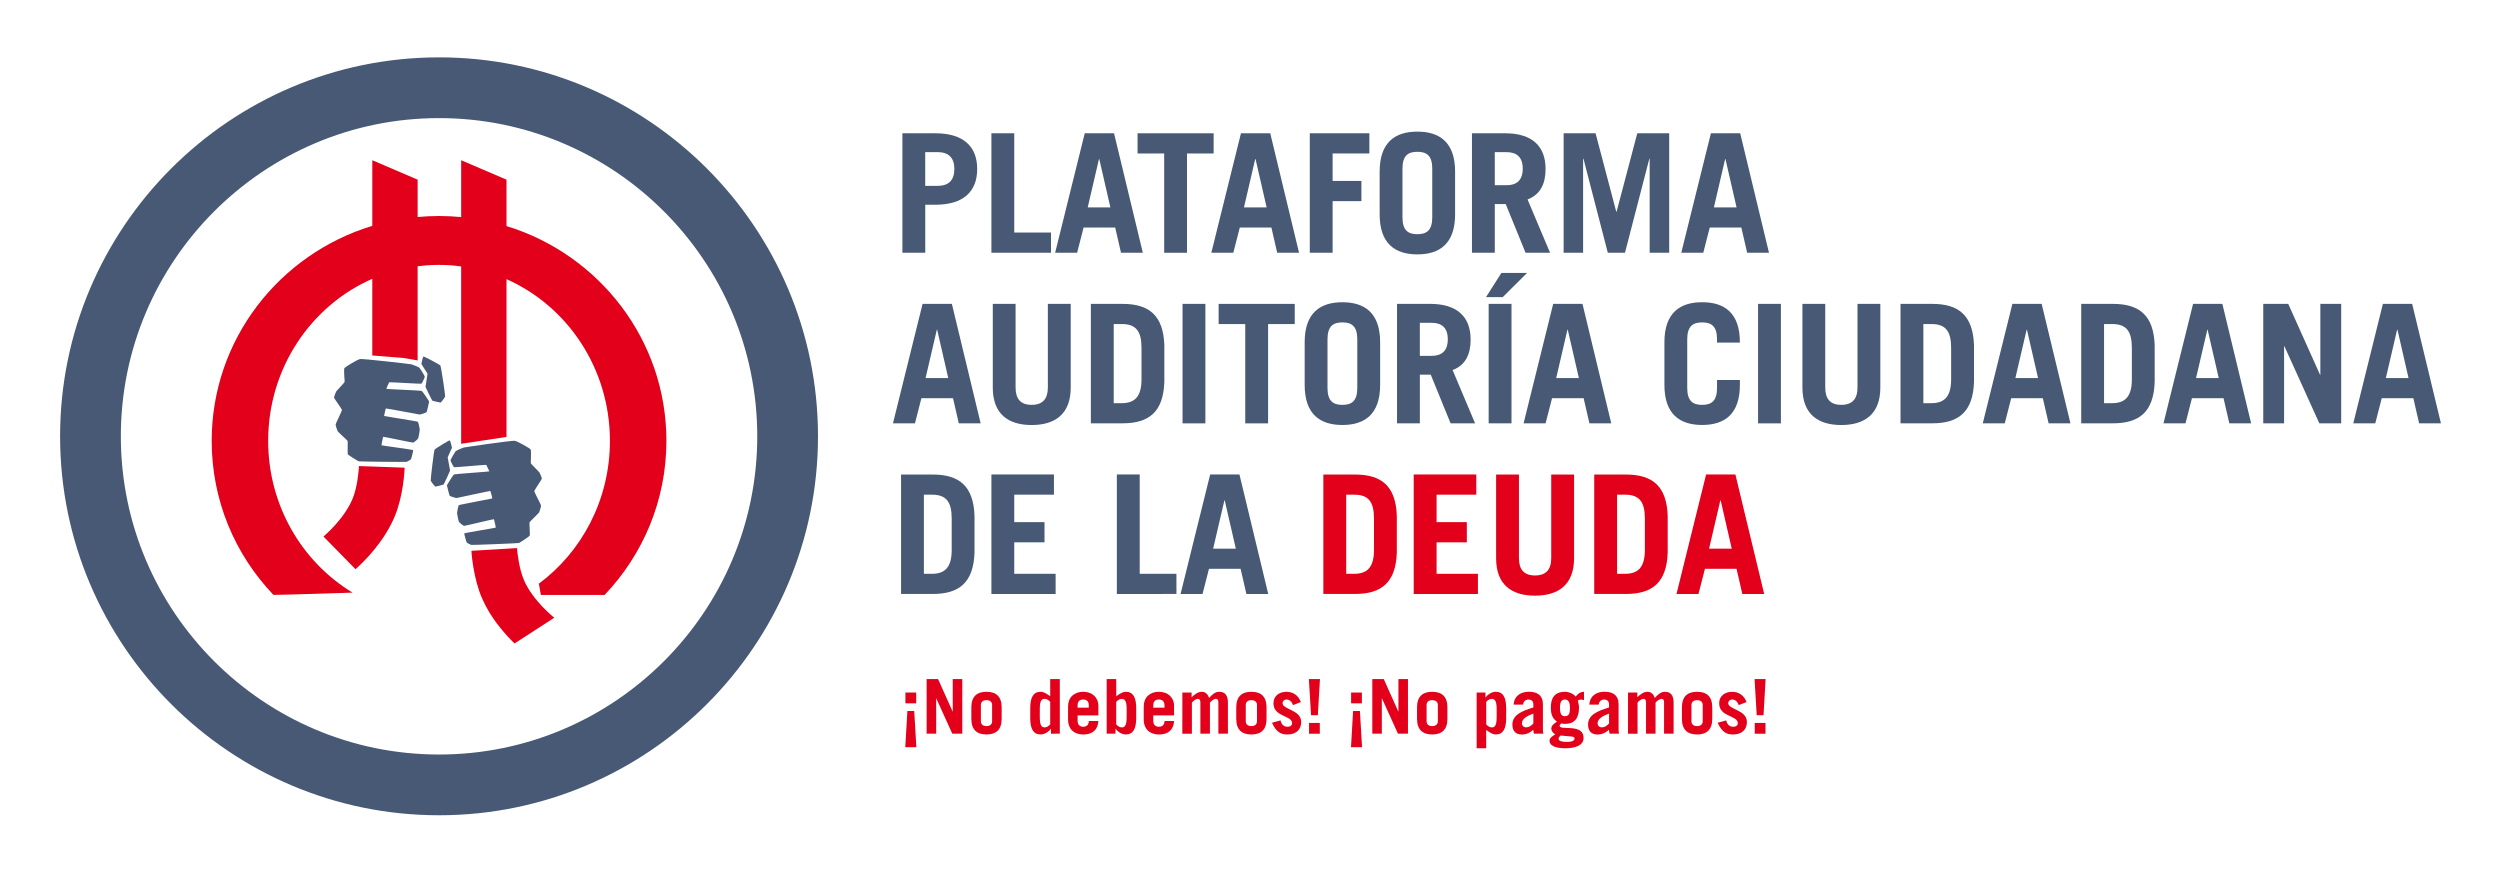 <?xml version="1.0" encoding="UTF-8" standalone="no"?>
<svg
   xmlns:dc="http://purl.org/dc/elements/1.1/"
   xmlns:cc="http://creativecommons.org/ns#"
   xmlns:rdf="http://www.w3.org/1999/02/22-rdf-syntax-ns#"
   xmlns:svg="http://www.w3.org/2000/svg"
   xmlns="http://www.w3.org/2000/svg"
   xmlns:xlink="http://www.w3.org/1999/xlink"
   version="1.1"
   id="color"
   x="0px"
   y="0px"
   width="420"
   height="147.469"
   viewBox="0 0 420 147.469"
   enable-background="new 0 0 728.504 960.974"
   xml:space="preserve"><defs
     id="defs3245" /><symbol
     id="Euro"
     viewBox="-115.328 -114.882 230.656 229.764"
     transform="translate(-81.61,-578.944)"><g
       display="none"
       id="g4"
       style="display:none"><g
         display="inline"
         id="g6"
         style="display:inline"><path
           d="m -74.438,-50.84 -21.803,-12.645 c 19.436,-29.333 51.952,-49.236 89.23,-51.397 l 0,25.188 c -27.993,2.087 -52.412,16.987 -67.427,38.854 z"
           id="path8"
           style="fill:#475974" /><path
           d="m -90.181,-0.002 c 0,14.027 3.211,27.302 8.939,39.134 l -21.803,12.644 c -7.854,-15.563 -12.283,-33.15 -12.283,-51.771 0,-18.623 4.43,-36.208 12.283,-51.771 l 21.803,12.638 c -5.728,11.823 -8.939,25.101 -8.939,39.126 z"
           id="path10"
           style="fill:#475974" /><path
           d="m -74.438,50.836 c 15.015,21.867 39.434,36.768 67.428,38.852 l 0,25.19 C -44.288,112.714 -76.805,92.804 -96.24,63.472 l 21.802,-12.636 z"
           id="path12"
           style="fill:#475974" /></g><g
         display="inline"
         id="g14"
         style="display:inline"><path
           d="m 74.44,50.836 21.803,12.642 c -19.437,29.33 -51.949,49.24 -89.23,51.404 l 0,-25.194 C 35.006,87.603 59.429,72.702 74.44,50.836 Z"
           id="path16"
           style="fill:#475974" /><path
           d="m 90.183,-0.002 c 0,-14.025 -3.211,-27.301 -8.938,-39.134 l 21.801,-12.643 c 7.853,15.563 12.282,33.149 12.282,51.771 0,18.622 -4.43,36.209 -12.282,51.771 l -21.8,-12.637 c 5.726,-11.825 8.937,-25.101 8.937,-39.128 z"
           id="path18"
           style="fill:#475974" /><path
           d="M 74.44,-50.84 C 59.429,-72.707 35.006,-87.608 7.013,-89.69 l 0,-25.188 c 37.281,2.161 69.794,22.071 89.23,51.403 L 74.44,-50.84 Z"
           id="path20"
           style="fill:#475974" /></g></g><g
       id="g22"><path
         d="m 0,-112.298 c -61.921,0 -112.297,50.376 -112.297,112.298 0,61.921 50.376,112.297 112.297,112.297 C 61.921,112.297 112.297,61.921 112.297,0 112.297,-61.921 61.921,-112.298 0,-112.298 Z M 0,94.297 c -51.995,0 -94.297,-42.301 -94.297,-94.297 0,-51.996 42.302,-94.298 94.297,-94.298 51.995,0 94.297,42.302 94.297,94.298 0,51.996 -42.3,94.297 -94.297,94.297 z"
         id="path24"
         style="fill:#475974" /></g><g
       id="g26"><path
         d="m -28.056,20.214 c 0.154,0.251 3.822,2.568 4.703,2.688 0.881,0.12 14.709,-1.458 15.163,-1.564 0.457,-0.109 2.21,-0.854 2.379,-1.021 0.172,-0.165 1.612,-2.449 1.591,-2.677 -0.013,-0.222 -0.848,-1.98 -1.011,-2.054 -0.163,-0.074 -9.452,0.5 -9.535,0.426 -0.079,-0.065 -0.88,-1.887 -0.856,-1.958 0.025,-0.064 10.244,-0.474 10.48,-0.587 0.225,-0.104 2.183,-3.015 2.205,-3.144 C -2.919,10.19 -3.591,7.284 -3.689,7.158 -3.791,7.03 -5.443,6.452 -5.695,6.452 c -0.248,0 -9.977,1.876 -10.06,1.798 -0.083,-0.075 -0.562,-2.167 -0.53,-2.235 0.033,-0.063 9.859,-1.546 10.016,-1.719 0.154,-0.176 0.568,-2.045 0.565,-2.298 0,-0.254 -0.353,-2.396 -0.495,-2.636 -0.137,-0.242 -1.199,-1.188 -1.47,-1.229 -0.267,-0.037 -8.829,1.799 -8.899,1.724 -0.07,-0.08 -0.52,-2.438 -0.467,-2.517 0.059,-0.076 9.289,-1.288 9.363,-1.435 0.074,-0.147 -0.547,-2.622 -0.65,-2.729 -0.102,-0.106 -1.018,-0.668 -1.29,-0.745 -0.271,-0.07 -13.929,0.077 -14.186,0.157 -0.261,0.081 -3.126,1.866 -3.243,2.081 -0.115,0.218 0.041,3.736 -0.048,3.947 -0.088,0.21 -2.774,2.604 -2.928,2.854 -0.147,0.249 -0.66,1.731 -0.623,2.053 0.03,0.315 1.875,3.978 1.866,4.272 -0.013,0.304 -2.321,3.438 -2.349,3.645 -0.027,0.199 0.473,1.521 0.626,1.813 0.157,0.291 2.407,2.563 2.49,2.838 0.08,0.28 -0.065,1.423 -0.071,1.692 -0.007,0.271 -0.129,2.182 0.022,2.431 z"
         id="path28"
         style="fill:#475974" /><path
         d="m -4.638,23.652 c -0.15,-0.083 -0.611,-2.096 -0.593,-2.223 0.019,-0.128 1.802,-2.745 1.82,-2.876 0.024,-0.132 -0.62,-3.771 -0.602,-3.922 0.021,-0.146 1.931,-4.013 2.045,-4.089 0.113,-0.077 2.378,-0.579 2.499,-0.528 0.119,0.059 1.219,1.526 1.277,1.8 0.072,0.322 -1.213,8.931 -1.425,9.188 -0.211,0.255 -4.875,2.737 -5.021,2.65 z"
         id="path30"
         style="fill:#475974" /></g><g
       id="g32"><path
         d="m 27.142,-3.866 c -0.156,0.247 -3.896,2.453 -4.776,2.547 -0.882,0.1 -14.659,-1.89 -15.11,-2.013 C 6.802,-3.457 5.071,-4.255 4.907,-4.427 4.737,-4.6 3.369,-6.923 3.394,-7.144 3.412,-7.37 4.296,-9.102 4.462,-9.166 c 0.168,-0.066 9.437,0.776 9.52,0.706 0.082,-0.071 0.936,-1.862 0.918,-1.935 -0.025,-0.068 -10.226,-0.773 -10.463,-0.896 -0.221,-0.113 -2.09,-3.079 -2.109,-3.209 -0.018,-0.128 0.74,-3.017 0.842,-3.142 0.111,-0.122 1.774,-0.652 2.026,-0.646 0.249,0.008 9.919,2.167 10.005,2.094 0.082,-0.069 0.627,-2.146 0.596,-2.217 -0.031,-0.063 -9.813,-1.837 -9.959,-2.017 -0.15,-0.187 -0.514,-2.063 -0.501,-2.313 0.009,-0.256 0.421,-2.385 0.571,-2.623 0.145,-0.233 1.234,-1.146 1.504,-1.179 0.268,-0.027 8.773,2.057 8.848,1.979 0.074,-0.074 0.59,-2.421 0.537,-2.5 -0.055,-0.073 -9.243,-1.559 -9.314,-1.711 -0.07,-0.146 0.624,-2.604 0.729,-2.707 0.104,-0.104 1.037,-0.638 1.311,-0.702 0.275,-0.066 13.922,0.48 14.18,0.569 0.255,0.087 3.067,1.957 3.178,2.181 0.111,0.218 -0.15,3.729 -0.067,3.938 0.083,0.209 2.694,2.688 2.843,2.943 0.141,0.255 0.607,1.751 0.564,2.063 -0.043,0.318 -1.992,3.917 -1.992,4.229 0,0.3 2.22,3.497 2.241,3.696 0.019,0.207 -0.517,1.519 -0.682,1.804 -0.163,0.288 -2.48,2.485 -2.569,2.765 -0.09,0.276 0.021,1.424 0.021,1.695 0.001,0.277 0.062,2.188 -0.098,2.435 z"
         id="path34"
         style="fill:#475974" /><path
         d="M 3.179,-1.193 C 3.329,-1.265 3.851,-3.258 3.835,-3.386 3.815,-3.52 2.568,-6.111 2.556,-6.243 2.54,-6.38 3.289,-9.999 3.273,-10.147 3.258,-10.293 1.459,-14.21 1.348,-14.293 c -0.107,-0.08 -2.361,-0.646 -2.48,-0.604 -0.12,0.056 -1.262,1.494 -1.329,1.763 -0.083,0.322 0.948,8.964 1.153,9.224 0.207,0.259 4.336,2.8 4.487,2.717 z"
         id="path36"
         style="fill:#475974" /></g><g
       id="g38"><path
         d="m 19.99,62.305 0,13.75 -13.432,5.756 0,-16.84 C 4.4,65.179 2.213,65.285 0,65.285 c -2.141,0 -4.255,-0.104 -6.343,-0.294 l 0,11.063 -13.434,5.756 0,-19.44 c -27.56,-8.358 -47.597,-33.721 -47.597,-63.711 0,-17.694 6.92,-33.727 18.303,-45.651 0.918,-0.052 23.449,0.668 23.449,0.668 -14.97,9.063 -25.015,25.813 -25.015,44.983 0,21.564 12.723,40.082 30.859,48.014 l 0,-22.72 9.434,-0.763 4,-0.697 0,27.888 c 2.079,0.271 4.194,0.42 6.343,0.42 2.225,0 4.411,-0.163 6.557,-0.45 l 0,-52.562 13.432,2.027 0,46.757 c 18.026,-7.982 30.65,-26.434 30.65,-47.916 0,-17.426 -8.302,-32.854 -21.054,-42.323 L 30.17,-47 l 18.897,0 c 11.354,11.925 18.308,27.989 18.308,45.658 0,29.918 -19.938,55.225 -47.385,63.647 z"
         id="path40"
         style="fill:#e2001a" /><path
         d="m 22.362,-61.389 c -2.957,2.879 -7.076,7.562 -9.582,13.297 -2.646,6.058 -3.143,13.349 -3.189,14.162 l 13.514,0.798 -6.756,-0.398 6.756,0.41 c 0.099,-1.553 0.66,-6.299 2.082,-9.552 2.671,-6.114 8.894,-11.043 8.958,-11.094 0,0 -7.099,-4.617 -11.783,-7.623 z"
         id="path42"
         style="fill:#e2001a" /><path
         d="m -34.252,-29.694 c 0.046,0.037 6.148,5.116 8.669,11.289 1.356,3.315 1.802,8.156 1.852,9.589 l 13.534,-0.473 c -0.03,-0.813 -0.349,-8.117 -2.851,-14.237 -3.173,-7.763 -9.287,-13.709 -11.709,-15.854 -2.903,3.002 -9.495,9.686 -9.495,9.686 z"
         id="path44"
         style="fill:#e2001a" /></g></symbol><symbol
     id="Euro_1"
     viewBox="-115.328 -114.883 230.656 229.765"
     transform="translate(-81.61,-578.944)"><g
       display="none"
       id="g47"
       style="display:none"><g
         display="inline"
         id="g49"
         style="display:inline"><path
           d="m -74.438,-50.841 -21.803,-12.643 c 19.436,-29.333 51.952,-49.238 89.229,-51.399 l 0,25.188 c -27.992,2.089 -52.412,16.988 -67.426,38.854 z"
           id="path51"
           style="fill:#ffffff" /><path
           d="m -90.181,-0.002 c 0,14.027 3.211,27.302 8.939,39.134 l -21.803,12.642 c -7.854,-15.564 -12.283,-33.15 -12.283,-51.772 0,-18.622 4.43,-36.208 12.283,-51.771 l 21.803,12.641 c -5.728,11.823 -8.939,25.101 -8.939,39.126 z"
           id="path53"
           style="fill:#ffffff" /><path
           d="m -74.438,50.835 c 15.015,21.867 39.434,36.769 67.428,38.852 l 0,25.195 C -44.288,112.718 -76.805,92.808 -96.239,63.476 l 21.801,-12.641 z"
           id="path55"
           style="fill:#ffffff" /></g><g
         display="inline"
         id="g57"
         style="display:inline"><path
           d="m 74.44,50.835 21.803,12.643 c -19.437,29.33 -51.949,49.24 -89.23,51.404 l 0,-25.195 C 35.006,87.604 59.429,72.702 74.44,50.835 Z"
           id="path59"
           style="fill:#ffffff" /><path
           d="m 90.183,-0.002 c 0,-14.025 -3.211,-27.303 -8.938,-39.134 l 21.801,-12.642 c 7.853,15.563 12.282,33.149 12.282,51.771 0,18.622 -4.43,36.21 -12.282,51.771 l -21.8,-12.636 c 5.726,-11.826 8.937,-25.102 8.937,-39.13 z"
           id="path61"
           style="fill:#ffffff" /><path
           d="M 74.44,-50.841 C 59.429,-72.707 35.006,-87.609 7.013,-89.691 l 0,-25.188 c 37.281,2.161 69.794,22.071 89.23,51.403 L 74.44,-50.841 Z"
           id="path63"
           style="fill:#ffffff" /></g></g><g
       id="g65"><path
         d="m 0,-112.298 c -61.92,0 -112.296,50.377 -112.296,112.298 0,61.921 50.376,112.297 112.296,112.297 C 61.92,112.297 112.297,61.921 112.297,0 112.297,-61.921 61.921,-112.298 0,-112.298 Z M 0,94.297 c -51.995,0 -94.297,-42.302 -94.297,-94.297 0,-51.996 42.302,-94.298 94.297,-94.298 51.995,0 94.297,42.302 94.297,94.298 0,51.995 -42.3,94.297 -94.297,94.297 z"
         id="path67"
         style="fill:#475974" /></g><g
       id="g69"><path
         d="m -28.056,20.214 c 0.154,0.251 3.822,2.567 4.703,2.688 0.881,0.116 14.709,-1.459 15.163,-1.565 0.457,-0.108 2.21,-0.856 2.379,-1.023 0.172,-0.165 1.612,-2.448 1.591,-2.674 -0.013,-0.223 -0.848,-1.981 -1.011,-2.054 -0.163,-0.073 -9.452,0.5 -9.535,0.427 -0.079,-0.067 -0.88,-1.888 -0.856,-1.959 0.025,-0.065 10.244,-0.474 10.48,-0.588 0.225,-0.104 2.183,-3.015 2.205,-3.144 C -2.919,10.186 -3.591,7.283 -3.689,7.156 -3.791,7.029 -5.443,6.45 -5.695,6.45 c -0.248,0 -9.977,1.877 -10.06,1.799 -0.083,-0.075 -0.562,-2.168 -0.53,-2.235 0.033,-0.063 9.859,-1.546 10.016,-1.72 0.154,-0.176 0.568,-2.045 0.565,-2.297 0,-0.255 -0.353,-2.396 -0.495,-2.637 -0.137,-0.242 -1.199,-1.188 -1.47,-1.229 -0.267,-0.037 -8.829,1.799 -8.899,1.719 -0.07,-0.076 -0.52,-2.436 -0.467,-2.512 0.059,-0.076 9.289,-1.287 9.363,-1.437 0.074,-0.146 -0.547,-2.62 -0.65,-2.729 -0.102,-0.108 -1.018,-0.668 -1.29,-0.745 -0.271,-0.072 -13.929,0.077 -14.186,0.157 -0.261,0.081 -3.126,1.865 -3.243,2.081 -0.115,0.22 0.041,3.737 -0.048,3.947 -0.088,0.212 -2.774,2.604 -2.928,2.855 -0.147,0.249 -0.66,1.731 -0.623,2.048 0.03,0.32 1.875,3.979 1.866,4.277 -0.013,0.305 -2.321,3.438 -2.349,3.641 -0.027,0.203 0.473,1.525 0.626,1.816 0.157,0.291 2.407,2.559 2.49,2.838 0.08,0.28 -0.065,1.423 -0.071,1.691 -0.007,0.276 -0.129,2.187 0.022,2.436 z"
         id="path71"
         style="fill:#ffffff" /><path
         d="m -4.638,23.653 c -0.15,-0.084 -0.611,-2.095 -0.593,-2.222 0.018,-0.127 1.802,-2.743 1.82,-2.876 0.024,-0.132 -0.62,-3.772 -0.602,-3.922 0.021,-0.146 1.931,-4.013 2.045,-4.089 0.113,-0.078 2.378,-0.579 2.499,-0.529 0.119,0.057 1.219,1.527 1.277,1.798 0.072,0.324 -1.213,8.931 -1.425,9.188 -0.211,0.256 -4.875,2.738 -5.021,2.652 z"
         id="path73"
         style="fill:#ffffff" /></g><g
       id="g75"><path
         d="m 27.142,-3.866 c -0.156,0.248 -3.896,2.453 -4.776,2.547 C 21.484,-1.22 7.707,-3.209 7.256,-3.331 6.802,-3.456 5.071,-4.255 4.907,-4.427 4.737,-4.6 3.369,-6.922 3.394,-7.144 3.412,-7.37 4.296,-9.102 4.462,-9.166 c 0.168,-0.065 9.437,0.775 9.52,0.706 0.082,-0.07 0.936,-1.861 0.918,-1.935 -0.025,-0.068 -10.226,-0.773 -10.463,-0.896 -0.221,-0.113 -2.09,-3.078 -2.109,-3.209 -0.018,-0.127 0.74,-3.017 0.842,-3.142 0.111,-0.121 1.774,-0.651 2.026,-0.646 0.249,0.008 9.919,2.167 10.005,2.094 0.082,-0.071 0.627,-2.148 0.596,-2.217 -0.031,-0.065 -9.813,-1.837 -9.959,-2.017 -0.15,-0.185 -0.514,-2.063 -0.501,-2.313 0.009,-0.256 0.421,-2.386 0.571,-2.623 0.145,-0.235 1.234,-1.147 1.504,-1.18 0.268,-0.027 8.773,2.057 8.848,1.979 0.074,-0.075 0.59,-2.422 0.537,-2.501 -0.055,-0.074 -9.243,-1.558 -9.314,-1.711 -0.07,-0.146 0.624,-2.604 0.729,-2.709 0.104,-0.104 1.037,-0.635 1.311,-0.704 0.275,-0.063 13.922,0.485 14.18,0.573 0.255,0.088 3.067,1.957 3.178,2.18 0.111,0.218 -0.15,3.729 -0.067,3.939 0.083,0.21 2.694,2.688 2.843,2.942 0.141,0.255 0.607,1.751 0.564,2.063 -0.043,0.318 -1.992,3.918 -1.992,4.227 0,0.301 2.22,3.497 2.241,3.698 0.019,0.207 -0.517,1.518 -0.682,1.803 -0.163,0.288 -2.48,2.486 -2.569,2.765 -0.09,0.28 0.021,1.428 0.021,1.699 0.001,0.277 0.062,2.189 -0.098,2.435 z"
         id="path77"
         style="fill:#ffffff" /><path
         d="M 3.179,-1.193 C 3.329,-1.267 3.851,-3.26 3.835,-3.388 3.816,-3.52 2.569,-6.111 2.556,-6.243 2.54,-6.38 3.289,-9.999 3.273,-10.147 c -0.015,-0.145 -1.814,-4.064 -1.925,-4.146 -0.107,-0.08 -2.361,-0.646 -2.48,-0.604 -0.12,0.054 -1.262,1.494 -1.329,1.761 -0.083,0.324 0.948,8.967 1.153,9.227 0.207,0.258 4.336,2.799 4.487,2.716 z"
         id="path79"
         style="fill:#ffffff" /></g><g
       id="g81"><path
         d="m 19.99,62.305 0,13.75 -13.432,5.757 0,-16.841 C 4.4,65.179 2.213,65.285 0,65.285 c -2.141,0 -4.255,-0.104 -6.343,-0.294 l 0,11.063 -13.434,5.757 0,-19.442 c -27.56,-8.358 -47.597,-33.721 -47.597,-63.712 0,-17.693 6.92,-33.725 18.303,-45.65 0.918,-0.053 23.449,0.668 23.449,0.668 -14.97,9.06 -25.015,25.813 -25.015,44.982 0,21.566 12.723,40.082 30.859,48.014 l 0,-22.719 9.434,-0.763 4,-0.697 0,27.888 c 2.079,0.266 4.195,0.42 6.344,0.42 2.225,0 4.411,-0.162 6.557,-0.449 l 0,-52.563 13.432,2.027 0,46.758 c 18.026,-7.982 30.65,-26.432 30.65,-47.916 0,-17.425 -8.302,-32.854 -21.054,-42.322 L 30.17,-47 l 18.897,0 c 11.354,11.925 18.308,27.989 18.308,45.657 0,29.918 -19.938,55.225 -47.385,63.648 z"
         id="path83"
         style="fill:#e2001a" /><path
         d="m 22.362,-61.388 c -2.957,2.878 -7.076,7.562 -9.582,13.296 -2.646,6.059 -3.143,13.35 -3.189,14.162 l 13.514,0.798 -6.756,-0.397 6.756,0.41 c 0.099,-1.554 0.66,-6.3 2.082,-9.553 2.671,-6.113 8.894,-11.043 8.958,-11.094 0,0 -7.099,-4.618 -11.783,-7.622 z"
         id="path85"
         style="fill:#e2001a" /><path
         d="m -34.252,-29.694 c 0.046,0.037 6.148,5.115 8.669,11.289 1.356,3.315 1.802,8.156 1.852,9.59 l 13.534,-0.473 c -0.03,-0.813 -0.349,-8.117 -2.852,-14.237 -3.173,-7.763 -9.287,-13.709 -11.709,-15.855 -2.901,3.002 -9.494,9.686 -9.494,9.686 z"
         id="path87"
         style="fill:#e2001a" /></g></symbol><symbol
     id="Euro_5"
     viewBox="-115.328 -114.881 230.656 229.762"
     transform="translate(-81.61,-578.944)"><g
       display="none"
       id="g90"
       style="display:none"><g
         display="inline"
         id="g92"
         style="display:inline"><path
           d="m -74.438,-50.841 -21.803,-12.641 c 19.436,-29.333 51.952,-49.238 89.229,-51.399 l 0,25.189 c -27.992,2.084 -52.412,16.984 -67.426,38.851 z"
           id="path94"
           style="fill:#475974" /><path
           d="m -90.181,-0.003 c 0,14.027 3.211,27.302 8.939,39.134 l -21.803,12.642 c -7.854,-15.563 -12.283,-33.15 -12.283,-51.772 0,-18.622 4.43,-36.208 12.283,-51.771 l 21.803,12.641 c -5.728,11.822 -8.939,25.1 -8.939,39.126 z"
           id="path96"
           style="fill:#475974" /><path
           d="m -74.438,50.835 c 15.015,21.867 39.434,36.768 67.428,38.851 l 0,25.195 C -44.288,112.717 -76.805,92.807 -96.239,63.475 l 21.801,-12.64 z"
           id="path98"
           style="fill:#475974" /></g><g
         display="inline"
         id="g100"
         style="display:inline"><path
           d="m 74.44,50.835 21.803,12.642 c -19.437,29.33 -51.949,49.24 -89.23,51.404 l 0,-25.195 C 35.006,87.603 59.429,72.701 74.44,50.835 Z"
           id="path102"
           style="fill:#475974" /><path
           d="m 90.183,-0.003 c 0,-14.025 -3.211,-27.301 -8.938,-39.134 l 21.801,-12.642 c 7.853,15.563 12.282,33.149 12.282,51.771 0,18.622 -4.43,36.21 -12.282,51.771 L 81.246,39.126 C 86.972,27.3 90.183,14.024 90.183,-0.003 Z"
           id="path104"
           style="fill:#475974" /><path
           d="M 74.44,-50.841 C 59.429,-72.708 35.006,-87.609 7.013,-89.691 l 0,-25.189 c 37.281,2.161 69.794,22.071 89.23,51.403 L 74.44,-50.841 Z"
           id="path106"
           style="fill:#475974" /></g></g><g
       id="g108"><path
         d="m 0,-112.298 c -61.92,0 -112.296,50.376 -112.296,112.297 0,61.921 50.376,112.297 112.296,112.297 61.92,0 112.297,-50.376 112.297,-112.297 C 112.297,-61.922 61.921,-112.298 0,-112.298 Z M 0,94.296 c -51.995,0 -94.297,-42.301 -94.297,-94.297 0,-51.996 42.303,-94.297 94.297,-94.297 51.995,0 94.297,42.301 94.297,94.297 0,51.996 -42.3,94.297 -94.297,94.297 z"
         id="path110"
         style="fill:#1d1d1b" /></g><g
       id="g112"><path
         d="m -28.056,20.213 c 0.154,0.251 3.822,2.568 4.703,2.688 0.881,0.117 14.709,-1.458 15.163,-1.564 0.457,-0.109 2.21,-0.857 2.379,-1.024 0.172,-0.165 1.612,-2.448 1.591,-2.674 -0.013,-0.222 -0.848,-1.982 -1.011,-2.054 -0.163,-0.072 -9.452,0.5 -9.535,0.427 -0.079,-0.067 -0.88,-1.888 -0.856,-1.958 0.025,-0.066 10.244,-0.475 10.48,-0.588 0.225,-0.104 2.183,-3.016 2.205,-3.144 0.018,-0.133 -0.654,-3.04 -0.752,-3.165 -0.102,-0.13 -1.753,-0.708 -2.005,-0.708 -0.248,0 -9.977,1.877 -10.06,1.798 -0.083,-0.075 -0.562,-2.167 -0.53,-2.235 0.033,-0.063 9.859,-1.545 10.016,-1.719 0.154,-0.176 0.568,-2.045 0.565,-2.298 0,-0.255 -0.353,-2.396 -0.495,-2.637 -0.137,-0.241 -1.199,-1.188 -1.47,-1.228 -0.267,-0.037 -8.829,1.799 -8.899,1.719 -0.07,-0.077 -0.52,-2.436 -0.467,-2.512 0.059,-0.076 9.289,-1.288 9.363,-1.436 0.074,-0.148 -0.547,-2.622 -0.65,-2.729 -0.102,-0.107 -1.018,-0.668 -1.29,-0.745 -0.271,-0.071 -13.93,0.078 -14.186,0.159 -0.261,0.08 -3.126,1.865 -3.243,2.08 -0.116,0.218 0.04,3.734 -0.049,3.946 -0.088,0.211 -2.774,2.604 -2.928,2.854 -0.147,0.25 -0.66,1.732 -0.623,2.049 0.03,0.32 1.875,3.979 1.866,4.277 -0.013,0.304 -2.321,3.438 -2.349,3.64 -0.028,0.204 0.473,1.525 0.626,1.817 0.157,0.291 2.407,2.56 2.49,2.838 0.08,0.279 -0.065,1.422 -0.071,1.691 -0.007,0.275 -0.129,2.186 0.022,2.435 z"
         id="path114"
         style="fill:#1d1d1b" /><path
         d="m -4.638,23.651 c -0.15,-0.083 -0.611,-2.094 -0.593,-2.221 0.019,-0.128 1.802,-2.747 1.82,-2.876 0.024,-0.132 -0.62,-3.772 -0.602,-3.922 0.021,-0.146 1.931,-4.013 2.045,-4.089 0.113,-0.077 2.378,-0.579 2.499,-0.528 0.119,0.057 1.219,1.526 1.277,1.798 0.072,0.323 -1.213,8.931 -1.425,9.188 -0.211,0.255 -4.875,2.737 -5.021,2.65 z"
         id="path116"
         style="fill:#1d1d1b" /></g><g
       id="g118"><path
         d="M 27.142,-3.867 C 26.986,-3.62 23.246,-1.414 22.366,-1.32 21.483,-1.225 7.707,-3.211 7.255,-3.333 6.802,-3.457 5.071,-4.256 4.907,-4.428 4.737,-4.601 3.369,-6.924 3.394,-7.146 c 0.018,-0.226 0.902,-1.958 1.068,-2.022 0.168,-0.065 9.437,0.776 9.52,0.707 0.082,-0.071 0.936,-1.862 0.918,-1.938 -0.025,-0.065 -10.226,-0.771 -10.463,-0.894 -0.221,-0.113 -2.09,-3.079 -2.109,-3.209 -0.018,-0.128 0.74,-3.017 0.842,-3.142 0.111,-0.123 1.774,-0.651 2.026,-0.646 0.249,0.008 9.919,2.166 10.005,2.094 0.082,-0.071 0.627,-2.148 0.596,-2.217 -0.031,-0.065 -9.813,-1.838 -9.959,-2.018 -0.15,-0.185 -0.514,-2.063 -0.501,-2.313 0.009,-0.256 0.421,-2.386 0.571,-2.623 0.145,-0.234 1.234,-1.147 1.504,-1.179 0.268,-0.027 8.773,2.057 8.848,1.979 0.074,-0.075 0.59,-2.422 0.537,-2.502 -0.055,-0.072 -9.243,-1.557 -9.314,-1.709 -0.07,-0.146 0.624,-2.604 0.729,-2.709 0.104,-0.104 1.037,-0.636 1.311,-0.704 0.275,-0.063 13.922,0.484 14.18,0.573 0.255,0.088 3.067,1.957 3.178,2.177 0.111,0.22 -0.15,3.729 -0.067,3.941 0.083,0.212 2.694,2.688 2.843,2.942 0.141,0.256 0.607,1.752 0.564,2.064 -0.043,0.317 -1.992,3.917 -1.992,4.227 0,0.301 2.22,3.496 2.241,3.697 0.019,0.206 -0.517,1.518 -0.682,1.803 -0.163,0.288 -2.48,2.486 -2.569,2.766 -0.09,0.275 0.021,1.424 0.021,1.694 0.001,0.282 0.062,2.193 -0.098,2.44 z"
         id="path120"
         style="fill:#1d1d1b" /><path
         d="M 3.179,-1.195 C 3.329,-1.268 3.851,-3.262 3.835,-3.389 3.815,-3.522 2.568,-6.113 2.556,-6.243 2.54,-6.38 3.289,-10 3.273,-10.147 c -0.015,-0.146 -1.814,-4.065 -1.925,-4.146 -0.107,-0.08 -2.361,-0.646 -2.48,-0.604 -0.12,0.054 -1.262,1.494 -1.329,1.761 -0.083,0.323 0.948,8.966 1.153,9.226 0.207,0.258 4.336,2.799 4.487,2.715 z"
         id="path122"
         style="fill:#1d1d1b" /></g><g
       id="g124"><path
         d="m 19.99,62.304 0,13.75 -13.432,5.756 0,-16.84 C 4.4,65.178 2.213,65.284 0,65.284 c -2.141,0 -4.255,-0.104 -6.343,-0.294 l 0,11.063 -13.434,5.756 0,-19.44 c -27.56,-8.358 -47.597,-33.721 -47.597,-63.711 0,-17.693 6.92,-33.725 18.303,-45.651 0.918,-0.052 23.449,0.668 23.449,0.668 -14.97,9.061 -25.015,25.813 -25.015,44.983 0,21.566 12.723,40.082 30.859,48.014 l 0,-22.72 9.434,-0.763 4,-0.697 0,27.888 c 2.079,0.27 4.194,0.42 6.343,0.42 2.225,0 4.411,-0.163 6.557,-0.45 l 0,-52.562 13.432,2.026 0,46.758 c 18.026,-7.982 30.65,-26.432 30.65,-47.916 0,-17.426 -8.302,-32.854 -21.054,-42.323 l 0.586,-3.335 18.897,0 c 11.354,11.926 18.308,27.988 18.308,45.658 0,29.919 -19.938,55.226 -47.385,63.648 z"
         id="path126"
         style="fill:#1d1d1b" /><path
         d="m 22.362,-61.39 c -2.957,2.879 -7.076,7.562 -9.582,13.297 -2.646,6.059 -3.143,13.35 -3.189,14.161 l 13.514,0.798 -6.755,-0.397 6.756,0.41 c 0.099,-1.554 0.66,-6.3 2.082,-9.552 2.671,-6.114 8.894,-11.043 8.958,-11.095 -10e-4,0 -7.1,-4.616 -11.784,-7.622 z"
         id="path128"
         style="fill:#1d1d1b" /><path
         d="m -34.252,-29.695 c 0.046,0.036 6.148,5.115 8.669,11.289 1.356,3.314 1.802,8.155 1.852,9.589 l 13.534,-0.473 c -0.03,-0.813 -0.349,-8.116 -2.852,-14.237 -3.173,-7.762 -9.287,-13.709 -11.709,-15.855 -2.901,3.004 -9.494,9.687 -9.494,9.687 z"
         id="path130"
         style="fill:#1d1d1b" /></g></symbol><symbol
     id="Euro_6"
     viewBox="-115.328 -114.883 230.656 229.765"
     transform="translate(-81.61,-578.944)"><g
       display="none"
       id="g133"
       style="display:none"><g
         display="inline"
         id="g135"
         style="display:inline"><path
           d="m -74.438,-50.841 -21.803,-12.643 c 19.436,-29.333 51.952,-49.238 89.229,-51.399 l 0,25.188 c -27.992,2.089 -52.412,16.988 -67.426,38.854 z"
           id="path137"
           style="fill:#ffffff" /><path
           d="m -90.181,-0.002 c 0,14.027 3.211,27.302 8.939,39.134 l -21.803,12.642 c -7.854,-15.564 -12.283,-33.15 -12.283,-51.772 0,-18.622 4.43,-36.208 12.283,-51.771 l 21.803,12.641 c -5.728,11.823 -8.939,25.101 -8.939,39.126 z"
           id="path139"
           style="fill:#ffffff" /><path
           d="m -74.438,50.835 c 15.015,21.867 39.434,36.769 67.428,38.852 l 0,25.195 C -44.288,112.718 -76.805,92.808 -96.239,63.476 l 21.801,-12.641 z"
           id="path141"
           style="fill:#ffffff" /></g><g
         display="inline"
         id="g143"
         style="display:inline"><path
           d="m 74.44,50.835 21.803,12.643 c -19.437,29.33 -51.949,49.24 -89.23,51.404 l 0,-25.195 C 35.006,87.604 59.429,72.702 74.44,50.835 Z"
           id="path145"
           style="fill:#ffffff" /><path
           d="m 90.183,-0.002 c 0,-14.025 -3.211,-27.303 -8.938,-39.134 l 21.801,-12.642 c 7.853,15.563 12.282,33.149 12.282,51.771 0,18.622 -4.43,36.21 -12.282,51.771 l -21.8,-12.636 c 5.726,-11.826 8.937,-25.102 8.937,-39.13 z"
           id="path147"
           style="fill:#ffffff" /><path
           d="M 74.44,-50.841 C 59.429,-72.707 35.006,-87.609 7.013,-89.691 l 0,-25.188 c 37.281,2.161 69.794,22.071 89.23,51.403 L 74.44,-50.841 Z"
           id="path149"
           style="fill:#ffffff" /></g></g><g
       id="g151"><path
         d="m 0,-112.298 c -61.92,0 -112.296,50.377 -112.296,112.298 0,61.921 50.376,112.297 112.296,112.297 C 61.92,112.297 112.297,61.921 112.297,0 112.297,-61.921 61.921,-112.298 0,-112.298 Z M 0,94.297 c -51.995,0 -94.297,-42.302 -94.297,-94.297 0,-51.996 42.302,-94.298 94.297,-94.298 51.995,0 94.297,42.302 94.297,94.298 0,51.995 -42.3,94.297 -94.297,94.297 z"
         id="path153"
         style="fill:#ffffff" /></g><g
       id="g155"><path
         d="m -28.056,20.214 c 0.154,0.251 3.822,2.567 4.703,2.688 0.881,0.116 14.709,-1.459 15.163,-1.565 0.457,-0.108 2.21,-0.856 2.379,-1.023 0.172,-0.165 1.612,-2.448 1.591,-2.674 -0.013,-0.223 -0.848,-1.981 -1.011,-2.054 -0.163,-0.073 -9.452,0.5 -9.535,0.427 -0.079,-0.067 -0.88,-1.888 -0.856,-1.959 0.025,-0.065 10.244,-0.474 10.48,-0.588 0.225,-0.104 2.183,-3.015 2.205,-3.144 C -2.919,10.186 -3.591,7.283 -3.689,7.156 -3.791,7.029 -5.443,6.45 -5.695,6.45 c -0.248,0 -9.977,1.877 -10.06,1.799 -0.083,-0.075 -0.562,-2.168 -0.53,-2.235 0.033,-0.063 9.859,-1.546 10.016,-1.72 0.154,-0.176 0.568,-2.045 0.565,-2.297 0,-0.255 -0.353,-2.396 -0.495,-2.637 -0.137,-0.242 -1.199,-1.188 -1.47,-1.229 -0.267,-0.037 -8.829,1.799 -8.899,1.719 -0.07,-0.076 -0.52,-2.436 -0.467,-2.512 0.059,-0.076 9.289,-1.287 9.363,-1.437 0.074,-0.146 -0.547,-2.62 -0.65,-2.729 -0.102,-0.108 -1.018,-0.668 -1.29,-0.745 -0.271,-0.072 -13.929,0.077 -14.186,0.157 -0.261,0.081 -3.126,1.865 -3.243,2.081 -0.115,0.22 0.041,3.737 -0.048,3.947 -0.088,0.212 -2.774,2.604 -2.928,2.855 -0.147,0.249 -0.66,1.731 -0.623,2.048 0.03,0.32 1.875,3.979 1.866,4.277 -0.013,0.305 -2.321,3.438 -2.349,3.641 -0.027,0.203 0.473,1.525 0.626,1.816 0.157,0.291 2.407,2.559 2.49,2.838 0.08,0.28 -0.065,1.423 -0.071,1.691 -0.007,0.276 -0.129,2.187 0.022,2.436 z"
         id="path157"
         style="fill:#ffffff" /><path
         d="m -4.638,23.653 c -0.15,-0.084 -0.611,-2.095 -0.593,-2.222 0.018,-0.127 1.802,-2.743 1.82,-2.876 0.024,-0.132 -0.62,-3.772 -0.602,-3.922 0.021,-0.146 1.931,-4.013 2.045,-4.089 0.113,-0.078 2.378,-0.579 2.499,-0.529 0.119,0.057 1.219,1.527 1.277,1.798 0.072,0.324 -1.213,8.931 -1.425,9.188 -0.211,0.256 -4.875,2.738 -5.021,2.652 z"
         id="path159"
         style="fill:#ffffff" /></g><g
       id="g161"><path
         d="m 27.142,-3.866 c -0.156,0.248 -3.896,2.453 -4.776,2.547 C 21.484,-1.22 7.707,-3.209 7.256,-3.331 6.802,-3.456 5.071,-4.255 4.907,-4.427 4.737,-4.6 3.369,-6.922 3.394,-7.144 3.412,-7.37 4.296,-9.102 4.462,-9.166 c 0.168,-0.065 9.437,0.775 9.52,0.706 0.082,-0.07 0.936,-1.861 0.918,-1.935 -0.025,-0.068 -10.226,-0.773 -10.463,-0.896 -0.221,-0.113 -2.09,-3.078 -2.109,-3.209 -0.018,-0.127 0.74,-3.017 0.842,-3.142 0.111,-0.121 1.774,-0.651 2.026,-0.646 0.249,0.008 9.919,2.167 10.005,2.094 0.082,-0.071 0.627,-2.148 0.596,-2.217 -0.031,-0.065 -9.813,-1.837 -9.959,-2.017 -0.15,-0.185 -0.514,-2.063 -0.501,-2.313 0.009,-0.256 0.421,-2.386 0.571,-2.623 0.145,-0.235 1.234,-1.147 1.504,-1.18 0.268,-0.027 8.773,2.057 8.848,1.979 0.074,-0.075 0.59,-2.422 0.537,-2.501 -0.055,-0.074 -9.243,-1.558 -9.314,-1.711 -0.07,-0.146 0.624,-2.604 0.729,-2.709 0.104,-0.104 1.037,-0.635 1.311,-0.704 0.275,-0.063 13.922,0.485 14.18,0.573 0.255,0.088 3.067,1.957 3.178,2.18 0.111,0.218 -0.15,3.729 -0.067,3.939 0.083,0.21 2.694,2.688 2.843,2.942 0.141,0.255 0.607,1.751 0.564,2.063 -0.043,0.318 -1.992,3.918 -1.992,4.227 0,0.301 2.22,3.497 2.241,3.698 0.019,0.207 -0.517,1.518 -0.682,1.803 -0.163,0.288 -2.48,2.486 -2.569,2.765 -0.09,0.28 0.021,1.428 0.021,1.699 0.001,0.277 0.062,2.189 -0.098,2.435 z"
         id="path163"
         style="fill:#ffffff" /><path
         d="M 3.179,-1.193 C 3.329,-1.267 3.851,-3.26 3.835,-3.388 3.816,-3.52 2.569,-6.111 2.556,-6.243 2.54,-6.38 3.289,-9.999 3.273,-10.147 c -0.015,-0.145 -1.814,-4.064 -1.925,-4.146 -0.107,-0.08 -2.361,-0.646 -2.48,-0.604 -0.12,0.054 -1.262,1.494 -1.329,1.761 -0.083,0.324 0.948,8.967 1.153,9.227 0.207,0.258 4.336,2.799 4.487,2.716 z"
         id="path165"
         style="fill:#ffffff" /></g><g
       id="g167"><path
         d="m 19.99,62.305 0,13.75 -13.432,5.757 0,-16.841 C 4.4,65.179 2.213,65.285 0,65.285 c -2.141,0 -4.255,-0.104 -6.343,-0.294 l 0,11.063 -13.434,5.757 0,-19.442 c -27.56,-8.358 -47.597,-33.721 -47.597,-63.712 0,-17.693 6.92,-33.725 18.303,-45.65 0.918,-0.053 23.449,0.668 23.449,0.668 -14.97,9.06 -25.015,25.813 -25.015,44.982 0,21.566 12.723,40.082 30.859,48.014 l 0,-22.719 9.434,-0.763 4,-0.697 0,27.888 c 2.079,0.266 4.195,0.42 6.344,0.42 2.225,0 4.411,-0.162 6.557,-0.449 l 0,-52.563 13.432,2.027 0,46.758 c 18.026,-7.982 30.65,-26.432 30.65,-47.916 0,-17.425 -8.302,-32.854 -21.054,-42.322 L 30.17,-47 l 18.897,0 c 11.354,11.925 18.308,27.989 18.308,45.657 0,29.918 -19.938,55.225 -47.385,63.648 z"
         id="path169"
         style="fill:#ffffff" /><path
         d="m 22.362,-61.388 c -2.957,2.878 -7.076,7.562 -9.582,13.296 -2.646,6.059 -3.143,13.35 -3.189,14.162 l 13.514,0.798 -6.756,-0.397 6.756,0.41 c 0.099,-1.554 0.66,-6.3 2.082,-9.553 2.671,-6.113 8.894,-11.043 8.958,-11.094 0,0 -7.099,-4.618 -11.783,-7.622 z"
         id="path171"
         style="fill:#ffffff" /><path
         d="m -34.252,-29.694 c 0.046,0.037 6.148,5.115 8.669,11.289 1.356,3.315 1.802,8.156 1.852,9.59 l 13.534,-0.473 c -0.03,-0.813 -0.349,-8.117 -2.852,-14.237 -3.173,-7.763 -9.287,-13.709 -11.709,-15.855 -2.901,3.002 -9.494,9.686 -9.494,9.686 z"
         id="path173"
         style="fill:#ffffff" /></g></symbol><g
     id="g7749"
     transform="matrix(2.779,0,0,2.779,-63.541,-760.043)"><g
       id="g7686"><g
         id="g180"
         transform="matrix(1.262,0,0,1.262,-20.101,-83.893)"><path
           style="fill:#475974"
           id="path182"
           d="m 77.273,295.298 0,-5.722 1.576,0 c 1.348,0 2.007,0.633 2.007,1.711 0,1.078 -0.658,1.713 -2.006,1.713 l -0.482,0 0,2.297 -1.095,10e-4 0,0 z m 1.093,-3.202 0.587,0 c 0.539,0 0.809,-0.27 0.809,-0.809 0,-0.537 -0.271,-0.809 -0.809,-0.809 l -0.587,0 0,1.618 z" /><path
           style="fill:#475974"
           id="path184"
           d="m 81.537,295.298 0,-5.722 1.094,0 0,4.754 1.761,0 0,0.967 -2.855,10e-4 0,0 z" /><path
           style="fill:#475974"
           id="path186"
           d="m 84.59,295.298 1.418,-5.722 1.403,0 1.379,5.722 -1.046,0 -0.277,-1.205 -1.515,0 -0.309,1.205 -1.053,0 0,0 z m 1.56,-2.171 1.086,0 -0.531,-2.314 -0.016,0 -0.539,2.314 z" /><path
           style="fill:#475974"
           id="path188"
           d="m 92.182,289.577 0,0.967 -1.275,0 0,4.756 -1.093,0 0,-4.756 -1.276,0 0,-0.967 3.644,0 z" /><path
           style="fill:#475974"
           id="path190"
           d="m 92.072,295.298 1.419,-5.722 1.403,0 1.379,5.722 -1.047,0 -0.277,-1.205 -1.514,0 -0.31,1.205 -1.053,0 0,0 z m 1.563,-2.171 1.086,0 -0.531,-2.314 -0.017,0 -0.538,2.314 z" /><path
           style="fill:#475974"
           id="path192"
           d="m 96.788,295.298 0,-5.722 2.854,0 0,0.967 -1.76,0 0,1.315 1.379,0 0,0.967 -1.379,0 0,2.474 -1.094,-10e-4 0,0 z" /><path
           style="fill:#475974"
           id="path194"
           d="m 100.135,291.415 c 0,-1.412 0.744,-1.918 1.807,-1.918 1.062,0 1.807,0.508 1.807,1.918 l 0,2.045 c 0,1.41 -0.746,1.918 -1.807,1.918 -1.063,0 -1.807,-0.508 -1.807,-1.918 l 0,-2.045 z m 1.093,2.187 c 0,0.635 0.278,0.809 0.714,0.809 0.436,0 0.713,-0.174 0.713,-0.809 l 0,-2.33 c 0,-0.634 -0.278,-0.809 -0.713,-0.809 -0.436,0 -0.714,0.174 -0.714,0.809 l 0,2.33 z" /><path
           style="fill:#475974"
           id="path196"
           d="m 107.124,295.298 -0.95,-2.33 -0.523,0 0,2.33 -1.094,0 0,-5.722 1.585,0 c 1.315,0 1.941,0.633 1.941,1.711 0,0.713 -0.254,1.229 -0.864,1.459 l 1.078,2.551 -1.173,10e-4 0,0 z m -1.474,-3.233 0.563,0 c 0.483,0 0.776,-0.238 0.776,-0.793 0,-0.555 -0.293,-0.792 -0.776,-0.792 l -0.563,0 0,1.585 z" /><path
           style="fill:#475974"
           id="path198"
           d="m 108.948,295.298 0,-5.722 1.53,0 0.99,3.756 0.017,0 0.991,-3.756 1.529,0 0,5.722 -0.936,0 0,-4.502 -0.016,0 -1.166,4.502 -0.823,0 -1.166,-4.502 -0.017,0 0,4.502 -0.933,0 0,0 z" /><path
           style="fill:#475974"
           id="path200"
           d="m 114.584,295.298 1.419,-5.722 1.403,0 1.379,5.722 -1.046,0 -0.278,-1.205 -1.514,0 -0.309,1.205 -1.054,0 0,0 z m 1.562,-2.171 1.086,0 -0.531,-2.314 -0.017,0 -0.538,2.314 z" /><path
           style="fill:#475974"
           id="path202"
           d="m 76.821,303.472 1.419,-5.724 1.403,0 1.379,5.724 -1.048,0 -0.276,-1.205 -1.515,0 -0.309,1.205 -1.053,0 z m 1.562,-2.171 1.086,0 -0.53,-2.313 -0.017,0 -0.539,2.313 z" /><path
           style="fill:#475974"
           id="path204"
           d="m 82.695,297.749 0,4.004 c 0,0.547 0.238,0.832 0.77,0.832 0.53,0 0.776,-0.285 0.776,-0.832 l 0,-4.004 1.095,0 0,4.012 c 0,1.261 -0.746,1.791 -1.871,1.791 -1.125,0 -1.862,-0.531 -1.862,-1.791 l 0,-4.012 1.092,0 z" /><path
           style="fill:#475974"
           id="path206"
           d="m 86.301,297.749 1.522,0 c 1.252,0 1.95,0.539 1.998,1.981 l 0,1.76 c -0.048,1.441 -0.746,1.98 -1.998,1.98 l -1.522,0 0,-5.721 z m 1.095,4.756 0.38,0 c 0.603,0 0.951,-0.286 0.951,-1.142 l 0,-1.506 c 0,-0.81 -0.27,-1.143 -0.951,-1.143 l -0.38,0 0,3.791 z" /><path
           style="fill:#475974"
           id="path208"
           d="m 90.693,303.472 0,-5.724 1.094,0 0,5.724 -1.094,0 z" /><path
           style="fill:#475974"
           id="path210"
           d="m 96.067,297.749 0,0.967 -1.276,0 0,4.756 -1.094,0 0,-4.756 -1.275,0 0,-0.967 3.645,0 z" /><path
           style="fill:#475974"
           id="path212"
           d="m 96.543,299.588 c 0,-1.411 0.745,-1.918 1.807,-1.918 1.063,0 1.808,0.508 1.808,1.918 l 0,2.045 c 0,1.411 -0.746,1.917 -1.808,1.917 -1.063,0 -1.807,-0.507 -1.807,-1.917 l 0,-2.045 z m 1.094,2.188 c 0,0.635 0.276,0.81 0.714,0.81 0.436,0 0.713,-0.175 0.713,-0.81 l 0,-2.33 c 0,-0.636 -0.277,-0.81 -0.713,-0.81 -0.438,0 -0.714,0.174 -0.714,0.81 l 0,2.33 z" /><path
           style="fill:#475974"
           id="path214"
           d="m 103.534,303.472 -0.951,-2.331 -0.522,0 0,2.331 -1.094,0 0,-5.724 1.584,0 c 1.316,0 1.942,0.635 1.942,1.713 0,0.713 -0.254,1.229 -0.864,1.457 l 1.078,2.553 -1.173,10e-4 0,0 z m -1.474,-3.233 0.563,0 c 0.484,0 0.776,-0.237 0.776,-0.793 0,-0.556 -0.292,-0.791 -0.776,-0.791 l -0.563,0 0,1.584 z" /><path
           style="fill:#475974"
           id="path216"
           d="m 107.196,296.267 -1.165,1.158 -0.801,0 0.736,-1.158 1.23,0 z m -1.839,7.205 0,-5.724 1.094,0 0,5.724 -1.094,0 z" /><path
           style="fill:#475974"
           id="path218"
           d="m 107.03,303.472 1.418,-5.724 1.403,0 1.379,5.724 -1.046,0 -0.278,-1.205 -1.513,0 -0.31,1.205 -1.053,0 z m 1.562,-2.171 1.086,0 -0.531,-2.313 -0.018,0 -0.537,2.313 z" /><path
           style="fill:#475974"
           id="path220"
           d="m 114.869,301.776 c 0,0.635 0.277,0.81 0.714,0.81 0.437,0 0.713,-0.175 0.713,-0.81 l 0,-0.382 1.095,0 0,0.238 c 0,1.411 -0.746,1.917 -1.807,1.917 -1.063,0 -1.808,-0.507 -1.808,-1.917 l 0,-2.045 c 0,-1.411 0.745,-1.918 1.808,-1.918 1.063,0 1.807,0.508 1.807,1.918 l 0,0.016 -1.095,0 0,-0.157 c 0,-0.636 -0.276,-0.81 -0.713,-0.81 -0.437,0 -0.714,0.174 -0.714,0.81 l 0,2.33 z" /><path
           style="fill:#475974"
           id="path222"
           d="m 118.262,303.472 0,-5.724 1.094,0 0,5.724 -1.094,0 z" /><path
           style="fill:#475974"
           id="path224"
           d="m 121.48,297.749 0,4.004 c 0,0.547 0.236,0.832 0.768,0.832 0.532,0 0.777,-0.285 0.777,-0.832 l 0,-4.004 1.094,0 0,4.012 c 0,1.261 -0.745,1.791 -1.871,1.791 -1.125,0 -1.861,-0.531 -1.861,-1.791 l 0,-4.012 1.093,0 z" /><path
           style="fill:#475974"
           id="path226"
           d="m 125.086,297.749 1.522,0 c 1.252,0 1.95,0.539 1.998,1.981 l 0,1.76 c -0.048,1.441 -0.746,1.98 -1.998,1.98 l -1.522,0 0,-5.721 z m 1.094,4.756 0.381,0 c 0.602,0 0.95,-0.286 0.95,-1.142 l 0,-1.506 c 0,-0.81 -0.27,-1.143 -0.95,-1.143 l -0.381,0 0,3.791 z" /><path
           style="fill:#475974"
           id="path228"
           d="m 129.026,303.472 1.419,-5.724 1.402,0 1.379,5.724 -1.045,0 -0.278,-1.205 -1.515,0 -0.309,1.205 -1.053,0 z m 1.562,-2.171 1.086,0 -0.531,-2.313 -0.016,0 -0.539,2.313 z" /><path
           style="fill:#475974"
           id="path230"
           d="m 133.742,297.749 1.521,0 c 1.252,0 1.95,0.539 1.998,1.981 l 0,1.76 c -0.048,1.441 -0.744,1.98 -1.998,1.98 l -1.521,0 0,-5.721 z m 1.094,4.756 0.381,0 c 0.603,0 0.951,-0.286 0.951,-1.142 l 0,-1.506 c 0,-0.81 -0.269,-1.143 -0.951,-1.143 l -0.381,0 0,3.791 z" /><path
           style="fill:#475974"
           id="path232"
           d="m 137.682,303.472 1.418,-5.724 1.403,0 1.379,5.724 -1.045,0 -0.278,-1.205 -1.513,0 -0.309,1.205 -1.055,0 z m 1.561,-2.171 1.086,0 -0.531,-2.313 -0.016,0 -0.539,2.313 z" /><path
           style="fill:#475974"
           id="path234"
           d="m 142.462,303.472 0,-5.724 1.197,0 1.522,3.394 0.016,0 0,-3.394 0.998,0 0,5.724 -1.046,0 -1.672,-3.691 -0.017,0 0,3.691 -0.998,0 z" /><path
           style="fill:#475974"
           id="path236"
           d="m 146.774,303.472 1.419,-5.724 1.402,0 1.379,5.724 -1.045,0 -0.277,-1.205 -1.514,0 -0.31,1.205 -1.054,0 z m 1.561,-2.171 1.086,0 -0.53,-2.313 -0.017,0 -0.539,2.313 z" /><path
           style="fill:#475974"
           id="path238"
           d="m 77.209,305.924 1.522,0 c 1.252,0 1.948,0.539 1.997,1.98 l 0,1.76 c -0.049,1.442 -0.745,1.98 -1.997,1.98 l -1.522,0 0,-5.72 z m 1.094,4.755 0.382,0 c 0.603,0 0.95,-0.285 0.95,-1.142 l 0,-1.506 c 0,-0.81 -0.27,-1.143 -0.95,-1.143 l -0.382,0 0,3.791 z" /><path
           style="fill:#475974"
           id="path240"
           d="m 81.537,311.646 0,-5.725 2.996,0 0,0.967 -1.902,0 0,1.316 1.45,0 0,0.967 -1.45,0 0,1.506 1.982,0 0,0.968 -3.076,0.001 0,0 z" /><path
           style="fill:#475974"
           id="path242"
           d="m 87.546,311.646 0,-5.725 1.095,0 0,4.756 1.759,0 0,0.967 -2.854,0.002 0,0 z" /><path
           style="fill:#475974"
           id="path244"
           d="m 90.598,311.646 1.418,-5.725 1.403,0 1.379,5.725 -1.047,0 -0.277,-1.206 -1.515,0 -0.309,1.206 -1.052,0 z m 1.561,-2.172 1.086,0 -0.531,-2.313 -0.016,0 -0.539,2.313 z" /><path
           style="fill:#e2001a"
           id="path246"
           d="m 97.438,305.924 1.521,0 c 1.252,0 1.949,0.539 1.998,1.98 l 0,1.76 c -0.048,1.442 -0.746,1.98 -1.998,1.98 l -1.521,0 0,-5.72 z m 1.094,4.755 0.381,0 c 0.604,0 0.951,-0.285 0.951,-1.142 l 0,-1.506 c 0,-0.81 -0.271,-1.143 -0.951,-1.143 l -0.381,0 0,3.791 z" /><path
           style="fill:#e2001a"
           id="path248"
           d="m 101.766,311.646 0,-5.725 2.998,0 0,0.967 -1.902,0 0,1.316 1.449,0 0,0.967 -1.449,0 0,1.506 1.98,0 0,0.968 -3.076,0.001 0,0 0,0 z" /><path
           style="fill:#e2001a"
           id="path250"
           d="m 106.807,305.924 0,4.002 c 0,0.547 0.238,0.832 0.77,0.832 0.532,0 0.777,-0.285 0.777,-0.832 l 0,-4.002 1.094,0 0,4.01 c 0,1.261 -0.745,1.792 -1.871,1.792 -1.125,0 -1.863,-0.529 -1.863,-1.792 l 0,-4.01 1.093,0 z" /><path
           style="fill:#e2001a"
           id="path252"
           d="m 110.414,305.924 1.521,0 c 1.252,0 1.949,0.539 1.998,1.98 l 0,1.76 c -0.049,1.442 -0.746,1.98 -1.998,1.98 l -1.521,0 0,-5.72 z m 1.094,4.755 0.381,0 c 0.603,0 0.951,-0.285 0.951,-1.142 l 0,-1.506 c 0,-0.81 -0.27,-1.143 -0.951,-1.143 l -0.381,0 0,3.791 z" /><path
           style="fill:#e2001a"
           id="path254"
           d="m 114.354,311.646 1.419,-5.725 1.403,0 1.379,5.725 -1.047,0 -0.276,-1.206 -1.515,0 -0.31,1.206 -1.053,0 z m 1.561,-2.172 1.086,0 -0.53,-2.313 -0.017,0 -0.539,2.313 z" /></g><g
         id="g256"
         transform="matrix(1.262,0,0,1.262,-20.101,-85.893)"><path
           style="fill:#e2001a"
           id="path258"
           d="m 77.411,320.569 0.101,-1.732 0.327,0 0.103,1.732 -0.531,0 z m 0.523,-2.617 0,0.515 -0.516,0 0,-0.515 0.516,0 z" /><path
           style="fill:#e2001a"
           id="path260"
           d="m 78.434,319.923 0,-2.617 0.547,0 0.696,1.552 0.008,0 0,-1.552 0.457,0 0,2.617 -0.479,0 -0.765,-1.688 -0.007,0 0,1.688 -0.457,0 z" /><path
           style="fill:#e2001a"
           id="path262"
           d="m 80.576,318.661 c 0,-0.521 0.268,-0.746 0.725,-0.746 0.457,0 0.727,0.224 0.727,0.746 l 0,0.551 c 0,0.522 -0.27,0.748 -0.727,0.748 -0.457,0 -0.725,-0.226 -0.725,-0.748 l 0,-0.551 z m 0.457,0.668 c 0,0.152 0.107,0.23 0.268,0.23 0.161,0 0.27,-0.079 0.27,-0.23 l 0,-0.783 c 0,-0.152 -0.109,-0.23 -0.27,-0.23 -0.158,0 -0.268,0.079 -0.268,0.23 l 0,0.783 z" /><path
           style="fill:#e2001a"
           id="path264"
           d="m 84.391,319.923 0,-0.239 -0.009,0 c -0.079,0.123 -0.282,0.275 -0.485,0.275 -0.354,0 -0.5,-0.275 -0.5,-0.783 l 0,-0.479 c 0,-0.508 0.146,-0.783 0.5,-0.783 0.123,0 0.239,0.058 0.457,0.217 l 0,-0.826 0.459,0 0,2.617 -0.422,10e-4 0,0 z m -0.037,-1.526 c -0.09,-0.099 -0.174,-0.144 -0.275,-0.144 -0.123,0 -0.224,0.082 -0.224,0.473 l 0,0.421 c 0,0.393 0.102,0.473 0.224,0.473 0.103,0 0.187,-0.045 0.275,-0.144 l 0,-1.079 z" /><path
           style="fill:#e2001a"
           id="path266"
           d="m 85.666,319.045 0,0.262 c 0,0.195 0.115,0.283 0.269,0.283 0.191,0 0.268,-0.124 0.268,-0.274 l 0.457,0 c -0.021,0.405 -0.265,0.646 -0.725,0.646 -0.437,0 -0.726,-0.27 -0.726,-0.7 l 0,-0.646 c 0,-0.433 0.29,-0.701 0.726,-0.701 0.424,0 0.725,0.27 0.725,0.672 l 0,0.459 -0.994,0 0,-10e-4 z m 0.536,-0.369 0,-0.108 c 0,-0.175 -0.083,-0.283 -0.269,-0.283 -0.185,0 -0.268,0.108 -0.268,0.283 l 0,0.108 0.537,0 z" /><path
           style="fill:#e2001a"
           id="path268"
           d="m 87.059,319.923 0,-2.617 0.457,0 0,0.826 c 0.218,-0.159 0.333,-0.217 0.457,-0.217 0.354,0 0.5,0.274 0.5,0.783 l 0,0.479 c 0,0.508 -0.146,0.783 -0.5,0.783 -0.203,0 -0.406,-0.152 -0.486,-0.275 l -0.007,0 0,0.238 -0.421,0 0,0 z m 0.457,-0.446 c 0.091,0.099 0.174,0.144 0.274,0.144 0.124,0 0.226,-0.08 0.226,-0.473 l 0,-0.421 c 0,-0.391 -0.103,-0.471 -0.226,-0.471 -0.103,0 -0.185,0.043 -0.274,0.141 l 0,1.08 z" /><path
           style="fill:#e2001a"
           id="path270"
           d="m 89.291,319.045 0,0.262 c 0,0.195 0.116,0.283 0.269,0.283 0.192,0 0.269,-0.124 0.269,-0.274 l 0.457,0 c -0.021,0.405 -0.265,0.646 -0.726,0.646 -0.436,0 -0.726,-0.27 -0.726,-0.7 l 0,-0.646 c 0,-0.433 0.291,-0.701 0.726,-0.701 0.425,0 0.726,0.27 0.726,0.672 l 0,0.459 -0.995,0 0,-10e-4 z m 0.537,-0.369 0,-0.108 c 0,-0.175 -0.083,-0.283 -0.27,-0.283 -0.184,0 -0.268,0.108 -0.268,0.283 l 0,0.108 0.538,0 z" /><path
           style="fill:#e2001a"
           id="path272"
           d="m 90.684,317.952 0.443,0 0,0.225 c 0.147,-0.134 0.297,-0.262 0.488,-0.262 0.17,0 0.293,0.115 0.348,0.297 0.142,-0.155 0.286,-0.297 0.486,-0.297 0.275,0 0.417,0.166 0.417,0.521 l 0,1.486 -0.457,0 0,-1.5 c 0,-0.131 -0.047,-0.168 -0.12,-0.168 -0.086,0 -0.228,0.104 -0.285,0.179 l 0,1.49 -0.457,0 0,-1.501 c 0,-0.13 -0.052,-0.167 -0.125,-0.167 -0.098,0 -0.228,0.104 -0.282,0.179 l 0,1.49 -0.458,0 0.002,-1.972 0,0 z" /><path
           style="fill:#e2001a"
           id="path274"
           d="m 93.266,318.661 c 0,-0.521 0.268,-0.746 0.724,-0.746 0.458,0 0.726,0.224 0.726,0.746 l 0,0.551 c 0,0.522 -0.268,0.748 -0.726,0.748 -0.457,0 -0.724,-0.226 -0.724,-0.748 l 0,-0.551 z m 0.455,0.668 c 0,0.152 0.109,0.23 0.269,0.23 0.16,0 0.269,-0.079 0.269,-0.23 l 0,-0.783 c 0,-0.152 -0.108,-0.23 -0.269,-0.23 -0.159,0 -0.269,0.079 -0.269,0.23 l 0,0.783 z" /><path
           style="fill:#e2001a"
           id="path276"
           d="m 95.984,318.553 c -0.063,-0.182 -0.178,-0.268 -0.315,-0.268 -0.104,0 -0.185,0.076 -0.185,0.178 0,0.305 0.892,0.313 0.892,0.898 0,0.392 -0.274,0.599 -0.655,0.599 -0.275,0 -0.522,-0.069 -0.743,-0.562 l 0.409,-0.112 c 0.039,0.185 0.151,0.304 0.332,0.304 0.139,0 0.222,-0.063 0.222,-0.174 0,-0.377 -0.893,-0.287 -0.893,-0.949 0,-0.375 0.3,-0.551 0.624,-0.551 0.342,0 0.577,0.195 0.689,0.492 l -0.377,0.145 z" /><path
           style="fill:#e2001a"
           id="path278"
           d="m 97.174,319.038 -0.326,0 -0.103,-1.731 0.53,0 -0.101,1.731 z m -0.421,0.885 0,-0.515 0.515,0 0,0.515 -0.515,0 z" /><path
           style="fill:#e2001a"
           id="path280"
           d="m 98.762,320.569 0.101,-1.732 0.326,0 0.103,1.732 -0.53,0 z m 0.521,-2.617 0,0.515 -0.515,0 0,-0.515 0.515,0 z" /><path
           style="fill:#e2001a"
           id="path282"
           d="m 99.783,319.923 0,-2.617 0.548,0 0.696,1.552 0.007,0 0,-1.552 0.457,0 0,2.617 -0.479,0 -0.765,-1.688 -0.008,0 0,1.688 -0.456,0 z" /><path
           style="fill:#e2001a"
           id="path284"
           d="m 101.926,318.661 c 0,-0.521 0.27,-0.746 0.727,-0.746 0.457,0 0.727,0.224 0.727,0.746 l 0,0.551 c 0,0.522 -0.27,0.748 -0.727,0.748 -0.457,0 -0.727,-0.226 -0.727,-0.748 l 0,-0.551 z m 0.457,0.668 c 0,0.152 0.109,0.23 0.27,0.23 0.161,0 0.27,-0.079 0.27,-0.23 l 0,-0.783 c 0,-0.152 -0.109,-0.23 -0.27,-0.23 -0.161,0 -0.27,0.079 -0.27,0.23 l 0,0.783 z" /><path
           style="fill:#e2001a"
           id="path286"
           d="m 105.203,317.952 0,0.238 0.007,0 c 0.08,-0.124 0.283,-0.275 0.485,-0.275 0.355,0 0.5,0.275 0.5,0.783 l 0,0.479 c 0,0.508 -0.145,0.783 -0.5,0.783 -0.123,0 -0.239,-0.058 -0.457,-0.217 l 0,0.877 -0.457,0 0,-2.668 0.422,0 0,0 z m 0.037,1.525 c 0.09,0.099 0.173,0.144 0.275,0.144 0.123,0 0.225,-0.08 0.225,-0.473 l 0,-0.421 c 0,-0.391 -0.102,-0.471 -0.225,-0.471 -0.103,0 -0.186,0.043 -0.275,0.141 l 0,1.08 z" /><path
           style="fill:#e2001a"
           id="path288"
           d="m 106.553,318.528 c 0.018,-0.223 0.108,-0.375 0.242,-0.474 0.131,-0.098 0.31,-0.141 0.49,-0.141 0.486,0 0.67,0.246 0.67,0.598 l 0,1.252 c 0,0.056 0.011,0.109 0.025,0.16 l -0.457,0 c -0.011,-0.051 -0.019,-0.11 -0.032,-0.19 -0.134,0.133 -0.316,0.229 -0.544,0.229 -0.275,0 -0.454,-0.152 -0.454,-0.473 0,-0.457 0.436,-0.651 1.005,-0.822 l 0,-0.146 c 0,-0.171 -0.105,-0.235 -0.235,-0.235 -0.139,0 -0.254,0.101 -0.254,0.242 l -0.456,0 0,0 z m 0.945,0.431 c -0.271,0.094 -0.547,0.246 -0.547,0.453 0,0.129 0.08,0.207 0.203,0.207 0.138,0 0.236,-0.074 0.344,-0.184 l 0,-0.476 0,0 z" /><path
           style="fill:#e2001a"
           id="path290"
           d="m 109.924,318.314 c -0.037,-0.009 -0.105,-0.028 -0.142,-0.028 -0.047,0 -0.095,0.023 -0.156,0.043 0.029,0.129 0.059,0.228 0.059,0.348 0,0.493 -0.21,0.775 -0.66,0.775 -0.065,0 -0.12,-0.002 -0.188,-0.024 -0.024,0.036 -0.08,0.069 -0.08,0.116 0,0.247 1.146,-0.134 1.146,0.58 0,0.338 -0.348,0.497 -0.877,0.497 -0.486,0 -0.754,-0.138 -0.754,-0.358 0,-0.148 0.167,-0.238 0.275,-0.309 -0.108,-0.066 -0.188,-0.152 -0.188,-0.279 0,-0.155 0.163,-0.262 0.274,-0.33 -0.221,-0.145 -0.297,-0.354 -0.297,-0.685 0,-0.424 0.163,-0.744 0.676,-0.744 0.188,0 0.397,0.087 0.514,0.228 0.117,-0.144 0.229,-0.228 0.398,-0.228 l 0,0.398 0,0 z m -1.123,1.697 c -0.048,0.047 -0.095,0.086 -0.095,0.159 0,0.102 0.148,0.146 0.417,0.146 0.217,0 0.346,-0.057 0.346,-0.156 0,-0.064 -0.029,-0.094 -0.168,-0.105 l -0.5,-0.044 z m 0.211,-1.725 c -0.176,0 -0.24,0.119 -0.24,0.426 0,0.248 0.08,0.371 0.217,0.371 0.196,0 0.261,-0.072 0.261,-0.416 -0.001,-0.256 -0.08,-0.381 -0.238,-0.381 z" /><path
           style="fill:#e2001a"
           id="path292"
           d="m 110.178,318.528 c 0.018,-0.223 0.108,-0.375 0.243,-0.474 0.13,-0.098 0.309,-0.141 0.489,-0.141 0.486,0 0.67,0.246 0.67,0.598 l 0,1.252 c 0,0.056 0.011,0.109 0.025,0.16 l -0.457,0 c -0.012,-0.051 -0.019,-0.11 -0.033,-0.19 -0.135,0.133 -0.315,0.229 -0.544,0.229 -0.275,0 -0.453,-0.152 -0.453,-0.473 0,-0.457 0.435,-0.651 1.004,-0.822 l 0,-0.146 c 0,-0.171 -0.104,-0.235 -0.236,-0.235 -0.137,0 -0.253,0.101 -0.253,0.242 l -0.455,0 0,0 z m 0.946,0.431 c -0.271,0.094 -0.548,0.246 -0.548,0.453 0,0.129 0.08,0.207 0.204,0.207 0.138,0 0.236,-0.074 0.344,-0.184 l 0,-0.476 z" /><path
           style="fill:#e2001a"
           id="path294"
           d="m 112.033,317.952 0.443,0 0,0.225 c 0.147,-0.134 0.297,-0.262 0.488,-0.262 0.172,0 0.295,0.115 0.349,0.297 0.142,-0.155 0.287,-0.297 0.485,-0.297 0.275,0 0.418,0.166 0.418,0.521 l 0,1.486 -0.457,0 0,-1.5 c 0,-0.131 -0.048,-0.168 -0.121,-0.168 -0.086,0 -0.229,0.104 -0.287,0.179 l 0,1.49 -0.455,0 0,-1.501 c 0,-0.13 -0.052,-0.167 -0.125,-0.167 -0.098,0 -0.229,0.104 -0.282,0.179 l 0,1.49 -0.457,0 0.001,-1.972 0,0 z" /><path
           style="fill:#e2001a"
           id="path296"
           d="m 114.615,318.661 c 0,-0.521 0.268,-0.746 0.727,-0.746 0.457,0 0.725,0.224 0.725,0.746 l 0,0.551 c 0,0.522 -0.27,0.748 -0.725,0.748 -0.459,0 -0.727,-0.226 -0.727,-0.748 l 0,-0.551 z m 0.457,0.668 c 0,0.152 0.109,0.23 0.27,0.23 0.158,0 0.268,-0.079 0.268,-0.23 l 0,-0.783 c 0,-0.152 -0.109,-0.23 -0.268,-0.23 -0.16,0 -0.27,0.079 -0.27,0.23 l 0,0.783 z" /><path
           style="fill:#e2001a"
           id="path298"
           d="m 117.334,318.553 c -0.062,-0.182 -0.178,-0.268 -0.314,-0.268 -0.105,0 -0.187,0.076 -0.187,0.178 0,0.305 0.894,0.313 0.894,0.898 0,0.392 -0.276,0.599 -0.657,0.599 -0.276,0 -0.522,-0.069 -0.743,-0.562 l 0.409,-0.112 c 0.04,0.185 0.152,0.304 0.334,0.304 0.138,0 0.221,-0.063 0.221,-0.174 0,-0.377 -0.892,-0.287 -0.892,-0.949 0,-0.375 0.301,-0.551 0.624,-0.551 0.34,0 0.575,0.195 0.688,0.492 l -0.377,0.145 z" /><path
           style="fill:#e2001a"
           id="path300"
           d="m 118.523,319.038 -0.326,0 -0.102,-1.731 0.528,0 -0.1,1.731 z m -0.42,0.885 0,-0.515 0.515,0 0,0.515 -0.515,0 z" /></g></g><use
       xlink:href="#Euro"
       width="230.656"
       height="229.764"
       x="-115.328"
       y="-114.882"
       transform="matrix(0.204,0,0,-0.204,66.055,181.767)"
       overflow="visible"
       id="use302"
       style="overflow:visible" /></g></svg>